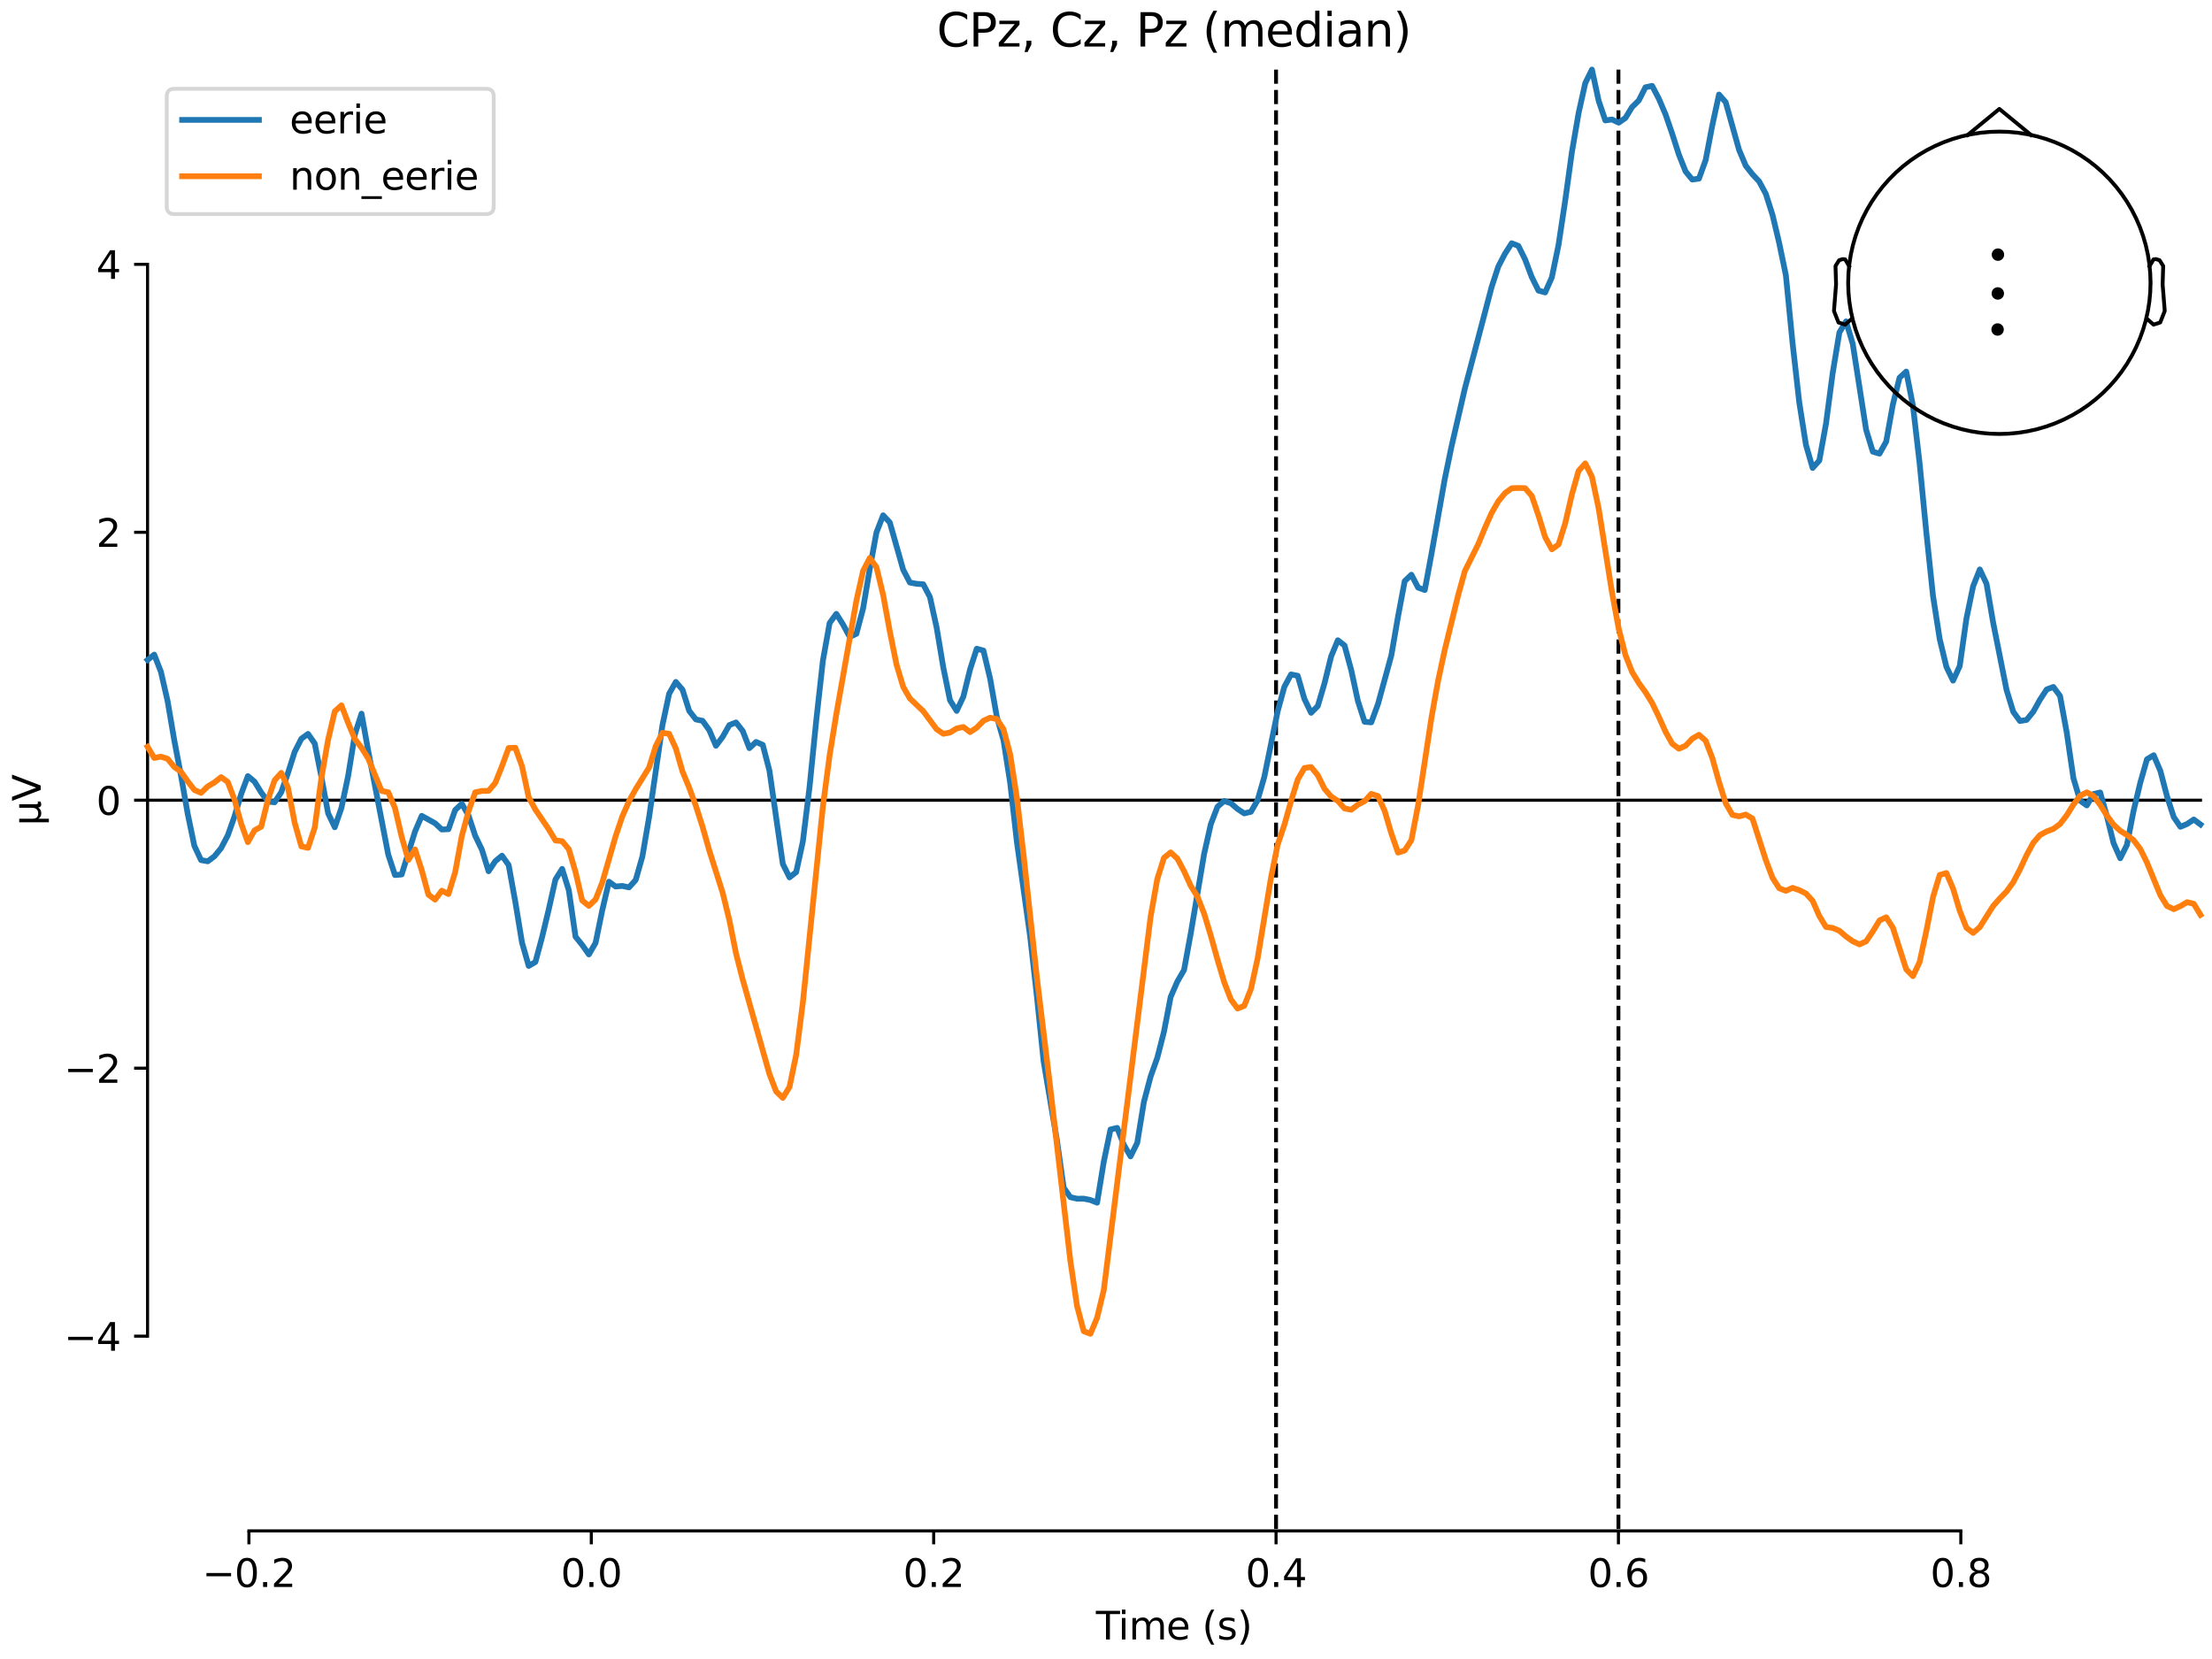 <?xml version="1.0" encoding="utf-8" standalone="no"?>
<!DOCTYPE svg PUBLIC "-//W3C//DTD SVG 1.1//EN"
  "http://www.w3.org/Graphics/SVG/1.1/DTD/svg11.dtd">
<svg xmlns:xlink="http://www.w3.org/1999/xlink" width="576pt" height="432pt" viewBox="0 0 576 432" xmlns="http://www.w3.org/2000/svg" version="1.1">
 <defs>
  <style type="text/css">*{stroke-linejoin: round; stroke-linecap: butt}</style>
 </defs>
 <g id="figure_1">
  <g id="patch_1">
   <path d="M 0 432 
L 576 432 
L 576 0 
L 0 0 
z
" style="fill: #ffffff"/>
  </g>
  <g id="axes_1">
   <g id="patch_2">
    <path d="M 38.421 398.644 
L 573 398.644 
L 573 18.118 
L 38.421 18.118 
L 38.421 398.644 
z
" style="fill: none; opacity: 0"/>
   </g>
   <g id="patch_3">
    <path d="M 38.421 347.937 
L 38.421 68.825 
" style="fill: none; stroke: #000000; stroke-width: 0.8; stroke-linejoin: miter; stroke-linecap: square"/>
   </g>
   <g id="LineCollection_1">
    <path d="M 332.282 18.118 
L 332.282 398.644 
" clip-path="url(#p0313fd67de)" style="fill: none; stroke-dasharray: 3.7,1.6; stroke-dashoffset: 0; stroke: #000000"/>
    <path d="M 421.437 18.118 
L 421.437 398.644 
" clip-path="url(#p0313fd67de)" style="fill: none; stroke-dasharray: 3.7,1.6; stroke-dashoffset: 0; stroke: #000000"/>
   </g>
   <g id="matplotlib.axis_1">
    <g id="xtick_1">
     <g id="line2d_1">
      <defs>
       <path id="mdc049f0c3b" d="M 0 0 
L 0 3.5 
" style="stroke: #000000; stroke-width: 0.8"/>
      </defs>
      <g>
       <use xlink:href="#mdc049f0c3b" x="64.819" y="398.644" style="stroke: #000000; stroke-width: 0.8"/>
      </g>
     </g>
     <g id="text_1">
      <!-- −0.2 -->
      <g transform="translate(52.677 413.242) scale(0.1 -0.1)">
       <defs>
        <path id="DejaVuSans-2212" d="M 678 2272 
L 4684 2272 
L 4684 1741 
L 678 1741 
L 678 2272 
z
" transform="scale(0.016)"/>
        <path id="DejaVuSans-30" d="M 2034 4250 
Q 1547 4250 1301 3770 
Q 1056 3291 1056 2328 
Q 1056 1369 1301 889 
Q 1547 409 2034 409 
Q 2525 409 2770 889 
Q 3016 1369 3016 2328 
Q 3016 3291 2770 3770 
Q 2525 4250 2034 4250 
z
M 2034 4750 
Q 2819 4750 3233 4129 
Q 3647 3509 3647 2328 
Q 3647 1150 3233 529 
Q 2819 -91 2034 -91 
Q 1250 -91 836 529 
Q 422 1150 422 2328 
Q 422 3509 836 4129 
Q 1250 4750 2034 4750 
z
" transform="scale(0.016)"/>
        <path id="DejaVuSans-2e" d="M 684 794 
L 1344 794 
L 1344 0 
L 684 0 
L 684 794 
z
" transform="scale(0.016)"/>
        <path id="DejaVuSans-32" d="M 1228 531 
L 3431 531 
L 3431 0 
L 469 0 
L 469 531 
Q 828 903 1448 1529 
Q 2069 2156 2228 2338 
Q 2531 2678 2651 2914 
Q 2772 3150 2772 3378 
Q 2772 3750 2511 3984 
Q 2250 4219 1831 4219 
Q 1534 4219 1204 4116 
Q 875 4013 500 3803 
L 500 4441 
Q 881 4594 1212 4672 
Q 1544 4750 1819 4750 
Q 2544 4750 2975 4387 
Q 3406 4025 3406 3419 
Q 3406 3131 3298 2873 
Q 3191 2616 2906 2266 
Q 2828 2175 2409 1742 
Q 1991 1309 1228 531 
z
" transform="scale(0.016)"/>
       </defs>
       <use xlink:href="#DejaVuSans-2212"/>
       <use xlink:href="#DejaVuSans-30" transform="translate(83.789 0)"/>
       <use xlink:href="#DejaVuSans-2e" transform="translate(147.412 0)"/>
       <use xlink:href="#DejaVuSans-32" transform="translate(179.199 0)"/>
      </g>
     </g>
    </g>
    <g id="xtick_2">
     <g id="line2d_2">
      <g>
       <use xlink:href="#mdc049f0c3b" x="153.973" y="398.644" style="stroke: #000000; stroke-width: 0.8"/>
      </g>
     </g>
     <g id="text_2">
      <!-- 0.0 -->
      <g transform="translate(146.022 413.242) scale(0.1 -0.1)">
       <use xlink:href="#DejaVuSans-30"/>
       <use xlink:href="#DejaVuSans-2e" transform="translate(63.623 0)"/>
       <use xlink:href="#DejaVuSans-30" transform="translate(95.41 0)"/>
      </g>
     </g>
    </g>
    <g id="xtick_3">
     <g id="line2d_3">
      <g>
       <use xlink:href="#mdc049f0c3b" x="243.128" y="398.644" style="stroke: #000000; stroke-width: 0.8"/>
      </g>
     </g>
     <g id="text_3">
      <!-- 0.2 -->
      <g transform="translate(235.176 413.242) scale(0.1 -0.1)">
       <use xlink:href="#DejaVuSans-30"/>
       <use xlink:href="#DejaVuSans-2e" transform="translate(63.623 0)"/>
       <use xlink:href="#DejaVuSans-32" transform="translate(95.41 0)"/>
      </g>
     </g>
    </g>
    <g id="xtick_4">
     <g id="line2d_4">
      <g>
       <use xlink:href="#mdc049f0c3b" x="332.282" y="398.644" style="stroke: #000000; stroke-width: 0.8"/>
      </g>
     </g>
     <g id="text_4">
      <!-- 0.4 -->
      <g transform="translate(324.331 413.242) scale(0.1 -0.1)">
       <defs>
        <path id="DejaVuSans-34" d="M 2419 4116 
L 825 1625 
L 2419 1625 
L 2419 4116 
z
M 2253 4666 
L 3047 4666 
L 3047 1625 
L 3713 1625 
L 3713 1100 
L 3047 1100 
L 3047 0 
L 2419 0 
L 2419 1100 
L 313 1100 
L 313 1709 
L 2253 4666 
z
" transform="scale(0.016)"/>
       </defs>
       <use xlink:href="#DejaVuSans-30"/>
       <use xlink:href="#DejaVuSans-2e" transform="translate(63.623 0)"/>
       <use xlink:href="#DejaVuSans-34" transform="translate(95.41 0)"/>
      </g>
     </g>
    </g>
    <g id="xtick_5">
     <g id="line2d_5">
      <g>
       <use xlink:href="#mdc049f0c3b" x="421.437" y="398.644" style="stroke: #000000; stroke-width: 0.8"/>
      </g>
     </g>
     <g id="text_5">
      <!-- 0.6 -->
      <g transform="translate(413.485 413.242) scale(0.1 -0.1)">
       <defs>
        <path id="DejaVuSans-36" d="M 2113 2584 
Q 1688 2584 1439 2293 
Q 1191 2003 1191 1497 
Q 1191 994 1439 701 
Q 1688 409 2113 409 
Q 2538 409 2786 701 
Q 3034 994 3034 1497 
Q 3034 2003 2786 2293 
Q 2538 2584 2113 2584 
z
M 3366 4563 
L 3366 3988 
Q 3128 4100 2886 4159 
Q 2644 4219 2406 4219 
Q 1781 4219 1451 3797 
Q 1122 3375 1075 2522 
Q 1259 2794 1537 2939 
Q 1816 3084 2150 3084 
Q 2853 3084 3261 2657 
Q 3669 2231 3669 1497 
Q 3669 778 3244 343 
Q 2819 -91 2113 -91 
Q 1303 -91 875 529 
Q 447 1150 447 2328 
Q 447 3434 972 4092 
Q 1497 4750 2381 4750 
Q 2619 4750 2861 4703 
Q 3103 4656 3366 4563 
z
" transform="scale(0.016)"/>
       </defs>
       <use xlink:href="#DejaVuSans-30"/>
       <use xlink:href="#DejaVuSans-2e" transform="translate(63.623 0)"/>
       <use xlink:href="#DejaVuSans-36" transform="translate(95.41 0)"/>
      </g>
     </g>
    </g>
    <g id="xtick_6">
     <g id="line2d_6">
      <g>
       <use xlink:href="#mdc049f0c3b" x="510.592" y="398.644" style="stroke: #000000; stroke-width: 0.8"/>
      </g>
     </g>
     <g id="text_6">
      <!-- 0.8 -->
      <g transform="translate(502.64 413.242) scale(0.1 -0.1)">
       <defs>
        <path id="DejaVuSans-38" d="M 2034 2216 
Q 1584 2216 1326 1975 
Q 1069 1734 1069 1313 
Q 1069 891 1326 650 
Q 1584 409 2034 409 
Q 2484 409 2743 651 
Q 3003 894 3003 1313 
Q 3003 1734 2745 1975 
Q 2488 2216 2034 2216 
z
M 1403 2484 
Q 997 2584 770 2862 
Q 544 3141 544 3541 
Q 544 4100 942 4425 
Q 1341 4750 2034 4750 
Q 2731 4750 3128 4425 
Q 3525 4100 3525 3541 
Q 3525 3141 3298 2862 
Q 3072 2584 2669 2484 
Q 3125 2378 3379 2068 
Q 3634 1759 3634 1313 
Q 3634 634 3220 271 
Q 2806 -91 2034 -91 
Q 1263 -91 848 271 
Q 434 634 434 1313 
Q 434 1759 690 2068 
Q 947 2378 1403 2484 
z
M 1172 3481 
Q 1172 3119 1398 2916 
Q 1625 2713 2034 2713 
Q 2441 2713 2670 2916 
Q 2900 3119 2900 3481 
Q 2900 3844 2670 4047 
Q 2441 4250 2034 4250 
Q 1625 4250 1398 4047 
Q 1172 3844 1172 3481 
z
" transform="scale(0.016)"/>
       </defs>
       <use xlink:href="#DejaVuSans-30"/>
       <use xlink:href="#DejaVuSans-2e" transform="translate(63.623 0)"/>
       <use xlink:href="#DejaVuSans-38" transform="translate(95.41 0)"/>
      </g>
     </g>
    </g>
    <g id="text_7">
     <!-- Time (s) -->
     <g transform="translate(285.381 426.92) scale(0.1 -0.1)">
      <defs>
       <path id="DejaVuSans-54" d="M -19 4666 
L 3928 4666 
L 3928 4134 
L 2272 4134 
L 2272 0 
L 1638 0 
L 1638 4134 
L -19 4134 
L -19 4666 
z
" transform="scale(0.016)"/>
       <path id="DejaVuSans-69" d="M 603 3500 
L 1178 3500 
L 1178 0 
L 603 0 
L 603 3500 
z
M 603 4863 
L 1178 4863 
L 1178 4134 
L 603 4134 
L 603 4863 
z
" transform="scale(0.016)"/>
       <path id="DejaVuSans-6d" d="M 3328 2828 
Q 3544 3216 3844 3400 
Q 4144 3584 4550 3584 
Q 5097 3584 5394 3201 
Q 5691 2819 5691 2113 
L 5691 0 
L 5113 0 
L 5113 2094 
Q 5113 2597 4934 2840 
Q 4756 3084 4391 3084 
Q 3944 3084 3684 2787 
Q 3425 2491 3425 1978 
L 3425 0 
L 2847 0 
L 2847 2094 
Q 2847 2600 2669 2842 
Q 2491 3084 2119 3084 
Q 1678 3084 1418 2786 
Q 1159 2488 1159 1978 
L 1159 0 
L 581 0 
L 581 3500 
L 1159 3500 
L 1159 2956 
Q 1356 3278 1631 3431 
Q 1906 3584 2284 3584 
Q 2666 3584 2933 3390 
Q 3200 3197 3328 2828 
z
" transform="scale(0.016)"/>
       <path id="DejaVuSans-65" d="M 3597 1894 
L 3597 1613 
L 953 1613 
Q 991 1019 1311 708 
Q 1631 397 2203 397 
Q 2534 397 2845 478 
Q 3156 559 3463 722 
L 3463 178 
Q 3153 47 2828 -22 
Q 2503 -91 2169 -91 
Q 1331 -91 842 396 
Q 353 884 353 1716 
Q 353 2575 817 3079 
Q 1281 3584 2069 3584 
Q 2775 3584 3186 3129 
Q 3597 2675 3597 1894 
z
M 3022 2063 
Q 3016 2534 2758 2815 
Q 2500 3097 2075 3097 
Q 1594 3097 1305 2825 
Q 1016 2553 972 2059 
L 3022 2063 
z
" transform="scale(0.016)"/>
       <path id="DejaVuSans-20" transform="scale(0.016)"/>
       <path id="DejaVuSans-28" d="M 1984 4856 
Q 1566 4138 1362 3434 
Q 1159 2731 1159 2009 
Q 1159 1288 1364 580 
Q 1569 -128 1984 -844 
L 1484 -844 
Q 1016 -109 783 600 
Q 550 1309 550 2009 
Q 550 2706 781 3412 
Q 1013 4119 1484 4856 
L 1984 4856 
z
" transform="scale(0.016)"/>
       <path id="DejaVuSans-73" d="M 2834 3397 
L 2834 2853 
Q 2591 2978 2328 3040 
Q 2066 3103 1784 3103 
Q 1356 3103 1142 2972 
Q 928 2841 928 2578 
Q 928 2378 1081 2264 
Q 1234 2150 1697 2047 
L 1894 2003 
Q 2506 1872 2764 1633 
Q 3022 1394 3022 966 
Q 3022 478 2636 193 
Q 2250 -91 1575 -91 
Q 1294 -91 989 -36 
Q 684 19 347 128 
L 347 722 
Q 666 556 975 473 
Q 1284 391 1588 391 
Q 1994 391 2212 530 
Q 2431 669 2431 922 
Q 2431 1156 2273 1281 
Q 2116 1406 1581 1522 
L 1381 1569 
Q 847 1681 609 1914 
Q 372 2147 372 2553 
Q 372 3047 722 3315 
Q 1072 3584 1716 3584 
Q 2034 3584 2315 3537 
Q 2597 3491 2834 3397 
z
" transform="scale(0.016)"/>
       <path id="DejaVuSans-29" d="M 513 4856 
L 1013 4856 
Q 1481 4119 1714 3412 
Q 1947 2706 1947 2009 
Q 1947 1309 1714 600 
Q 1481 -109 1013 -844 
L 513 -844 
Q 928 -128 1133 580 
Q 1338 1288 1338 2009 
Q 1338 2731 1133 3434 
Q 928 4138 513 4856 
z
" transform="scale(0.016)"/>
      </defs>
      <use xlink:href="#DejaVuSans-54"/>
      <use xlink:href="#DejaVuSans-69" transform="translate(57.959 0)"/>
      <use xlink:href="#DejaVuSans-6d" transform="translate(85.742 0)"/>
      <use xlink:href="#DejaVuSans-65" transform="translate(183.154 0)"/>
      <use xlink:href="#DejaVuSans-20" transform="translate(244.678 0)"/>
      <use xlink:href="#DejaVuSans-28" transform="translate(276.465 0)"/>
      <use xlink:href="#DejaVuSans-73" transform="translate(315.479 0)"/>
      <use xlink:href="#DejaVuSans-29" transform="translate(367.578 0)"/>
     </g>
    </g>
   </g>
   <g id="matplotlib.axis_2">
    <g id="ytick_1">
     <g id="line2d_7">
      <defs>
       <path id="m1fd6191453" d="M 0 0 
L -3.5 0 
" style="stroke: #000000; stroke-width: 0.8"/>
      </defs>
      <g>
       <use xlink:href="#m1fd6191453" x="38.421" y="347.937" style="stroke: #000000; stroke-width: 0.8"/>
      </g>
     </g>
     <g id="text_8">
      <!-- −4 -->
      <g transform="translate(16.678 351.736) scale(0.1 -0.1)">
       <use xlink:href="#DejaVuSans-2212"/>
       <use xlink:href="#DejaVuSans-34" transform="translate(83.789 0)"/>
      </g>
     </g>
    </g>
    <g id="ytick_2">
     <g id="line2d_8">
      <g>
       <use xlink:href="#m1fd6191453" x="38.421" y="278.159" style="stroke: #000000; stroke-width: 0.8"/>
      </g>
     </g>
     <g id="text_9">
      <!-- −2 -->
      <g transform="translate(16.678 281.958) scale(0.1 -0.1)">
       <use xlink:href="#DejaVuSans-2212"/>
       <use xlink:href="#DejaVuSans-32" transform="translate(83.789 0)"/>
      </g>
     </g>
    </g>
    <g id="ytick_3">
     <g id="line2d_9">
      <g>
       <use xlink:href="#m1fd6191453" x="38.421" y="208.381" style="stroke: #000000; stroke-width: 0.8"/>
      </g>
     </g>
     <g id="text_10">
      <!-- 0 -->
      <g transform="translate(25.058 212.18) scale(0.1 -0.1)">
       <use xlink:href="#DejaVuSans-30"/>
      </g>
     </g>
    </g>
    <g id="ytick_4">
     <g id="line2d_10">
      <g>
       <use xlink:href="#m1fd6191453" x="38.421" y="138.603" style="stroke: #000000; stroke-width: 0.8"/>
      </g>
     </g>
     <g id="text_11">
      <!-- 2 -->
      <g transform="translate(25.058 142.402) scale(0.1 -0.1)">
       <use xlink:href="#DejaVuSans-32"/>
      </g>
     </g>
    </g>
    <g id="ytick_5">
     <g id="line2d_11">
      <g>
       <use xlink:href="#m1fd6191453" x="38.421" y="68.825" style="stroke: #000000; stroke-width: 0.8"/>
      </g>
     </g>
     <g id="text_12">
      <!-- 4 -->
      <g transform="translate(25.058 72.624) scale(0.1 -0.1)">
       <use xlink:href="#DejaVuSans-34"/>
      </g>
     </g>
    </g>
    <g id="text_13">
     <!-- µV -->
     <g transform="translate(10.599 214.982) rotate(-90) scale(0.1 -0.1)">
      <defs>
       <path id="DejaVuSans-b5" d="M 544 -1331 
L 544 3500 
L 1119 3500 
L 1119 1325 
Q 1119 872 1334 640 
Q 1550 409 1972 409 
Q 2434 409 2667 671 
Q 2900 934 2900 1459 
L 2900 3500 
L 3475 3500 
L 3475 806 
Q 3475 619 3529 530 
Q 3584 441 3700 441 
Q 3728 441 3778 458 
Q 3828 475 3916 513 
L 3916 50 
Q 3788 -22 3673 -56 
Q 3559 -91 3450 -91 
Q 3234 -91 3106 31 
Q 2978 153 2931 403 
Q 2775 156 2548 32 
Q 2322 -91 2016 -91 
Q 1697 -91 1473 31 
Q 1250 153 1119 397 
L 1119 -1331 
L 544 -1331 
z
" transform="scale(0.016)"/>
       <path id="DejaVuSans-56" d="M 1831 0 
L 50 4666 
L 709 4666 
L 2188 738 
L 3669 4666 
L 4325 4666 
L 2547 0 
L 1831 0 
z
" transform="scale(0.016)"/>
      </defs>
      <use xlink:href="#DejaVuSans-b5"/>
      <use xlink:href="#DejaVuSans-56" transform="translate(63.623 0)"/>
     </g>
    </g>
   </g>
   <g id="patch_4">
    <path d="M 64.819 398.644 
L 510.592 398.644 
" style="fill: none; stroke: #000000; stroke-width: 0.8; stroke-linejoin: miter; stroke-linecap: square"/>
   </g>
   <g id="patch_5">
    <path d="M 38.421 208.381 
L 573 208.381 
" style="fill: none; stroke: #000000; stroke-width: 0.8; stroke-linejoin: miter; stroke-linecap: square"/>
   </g>
   <g id="text_14">
    <!-- CPz, Cz, Pz (median) -->
    <g transform="translate(243.94 12.118) scale(0.12 -0.12)">
     <defs>
      <path id="DejaVuSans-43" d="M 4122 4306 
L 4122 3641 
Q 3803 3938 3442 4084 
Q 3081 4231 2675 4231 
Q 1875 4231 1450 3742 
Q 1025 3253 1025 2328 
Q 1025 1406 1450 917 
Q 1875 428 2675 428 
Q 3081 428 3442 575 
Q 3803 722 4122 1019 
L 4122 359 
Q 3791 134 3420 21 
Q 3050 -91 2638 -91 
Q 1578 -91 968 557 
Q 359 1206 359 2328 
Q 359 3453 968 4101 
Q 1578 4750 2638 4750 
Q 3056 4750 3426 4639 
Q 3797 4528 4122 4306 
z
" transform="scale(0.016)"/>
      <path id="DejaVuSans-50" d="M 1259 4147 
L 1259 2394 
L 2053 2394 
Q 2494 2394 2734 2622 
Q 2975 2850 2975 3272 
Q 2975 3691 2734 3919 
Q 2494 4147 2053 4147 
L 1259 4147 
z
M 628 4666 
L 2053 4666 
Q 2838 4666 3239 4311 
Q 3641 3956 3641 3272 
Q 3641 2581 3239 2228 
Q 2838 1875 2053 1875 
L 1259 1875 
L 1259 0 
L 628 0 
L 628 4666 
z
" transform="scale(0.016)"/>
      <path id="DejaVuSans-7a" d="M 353 3500 
L 3084 3500 
L 3084 2975 
L 922 459 
L 3084 459 
L 3084 0 
L 275 0 
L 275 525 
L 2438 3041 
L 353 3041 
L 353 3500 
z
" transform="scale(0.016)"/>
      <path id="DejaVuSans-2c" d="M 750 794 
L 1409 794 
L 1409 256 
L 897 -744 
L 494 -744 
L 750 256 
L 750 794 
z
" transform="scale(0.016)"/>
      <path id="DejaVuSans-64" d="M 2906 2969 
L 2906 4863 
L 3481 4863 
L 3481 0 
L 2906 0 
L 2906 525 
Q 2725 213 2448 61 
Q 2172 -91 1784 -91 
Q 1150 -91 751 415 
Q 353 922 353 1747 
Q 353 2572 751 3078 
Q 1150 3584 1784 3584 
Q 2172 3584 2448 3432 
Q 2725 3281 2906 2969 
z
M 947 1747 
Q 947 1113 1208 752 
Q 1469 391 1925 391 
Q 2381 391 2643 752 
Q 2906 1113 2906 1747 
Q 2906 2381 2643 2742 
Q 2381 3103 1925 3103 
Q 1469 3103 1208 2742 
Q 947 2381 947 1747 
z
" transform="scale(0.016)"/>
      <path id="DejaVuSans-61" d="M 2194 1759 
Q 1497 1759 1228 1600 
Q 959 1441 959 1056 
Q 959 750 1161 570 
Q 1363 391 1709 391 
Q 2188 391 2477 730 
Q 2766 1069 2766 1631 
L 2766 1759 
L 2194 1759 
z
M 3341 1997 
L 3341 0 
L 2766 0 
L 2766 531 
Q 2569 213 2275 61 
Q 1981 -91 1556 -91 
Q 1019 -91 701 211 
Q 384 513 384 1019 
Q 384 1609 779 1909 
Q 1175 2209 1959 2209 
L 2766 2209 
L 2766 2266 
Q 2766 2663 2505 2880 
Q 2244 3097 1772 3097 
Q 1472 3097 1187 3025 
Q 903 2953 641 2809 
L 641 3341 
Q 956 3463 1253 3523 
Q 1550 3584 1831 3584 
Q 2591 3584 2966 3190 
Q 3341 2797 3341 1997 
z
" transform="scale(0.016)"/>
      <path id="DejaVuSans-6e" d="M 3513 2113 
L 3513 0 
L 2938 0 
L 2938 2094 
Q 2938 2591 2744 2837 
Q 2550 3084 2163 3084 
Q 1697 3084 1428 2787 
Q 1159 2491 1159 1978 
L 1159 0 
L 581 0 
L 581 3500 
L 1159 3500 
L 1159 2956 
Q 1366 3272 1645 3428 
Q 1925 3584 2291 3584 
Q 2894 3584 3203 3211 
Q 3513 2838 3513 2113 
z
" transform="scale(0.016)"/>
     </defs>
     <use xlink:href="#DejaVuSans-43"/>
     <use xlink:href="#DejaVuSans-50" transform="translate(69.824 0)"/>
     <use xlink:href="#DejaVuSans-7a" transform="translate(130.127 0)"/>
     <use xlink:href="#DejaVuSans-2c" transform="translate(182.617 0)"/>
     <use xlink:href="#DejaVuSans-20" transform="translate(214.404 0)"/>
     <use xlink:href="#DejaVuSans-43" transform="translate(246.191 0)"/>
     <use xlink:href="#DejaVuSans-7a" transform="translate(316.016 0)"/>
     <use xlink:href="#DejaVuSans-2c" transform="translate(368.506 0)"/>
     <use xlink:href="#DejaVuSans-20" transform="translate(400.293 0)"/>
     <use xlink:href="#DejaVuSans-50" transform="translate(432.08 0)"/>
     <use xlink:href="#DejaVuSans-7a" transform="translate(492.383 0)"/>
     <use xlink:href="#DejaVuSans-20" transform="translate(544.873 0)"/>
     <use xlink:href="#DejaVuSans-28" transform="translate(576.66 0)"/>
     <use xlink:href="#DejaVuSans-6d" transform="translate(615.674 0)"/>
     <use xlink:href="#DejaVuSans-65" transform="translate(713.086 0)"/>
     <use xlink:href="#DejaVuSans-64" transform="translate(774.609 0)"/>
     <use xlink:href="#DejaVuSans-69" transform="translate(838.086 0)"/>
     <use xlink:href="#DejaVuSans-61" transform="translate(865.869 0)"/>
     <use xlink:href="#DejaVuSans-6e" transform="translate(927.148 0)"/>
     <use xlink:href="#DejaVuSans-29" transform="translate(990.527 0)"/>
    </g>
   </g>
   <g id="legend_1">
    <g id="patch_6">
     <path d="M 45.421 55.753 
L 126.563 55.753 
Q 128.563 55.753 128.563 53.753 
L 128.563 25.118 
Q 128.563 23.118 126.563 23.118 
L 45.421 23.118 
Q 43.421 23.118 43.421 25.118 
L 43.421 53.753 
Q 43.421 55.753 45.421 55.753 
z
" style="fill: #ffffff; opacity: 0.8; stroke: #cccccc; stroke-linejoin: miter"/>
    </g>
    <g id="line2d_12">
     <path d="M 47.421 31.217 
L 57.421 31.217 
L 67.421 31.217 
" style="fill: none; stroke: #1f77b4; stroke-width: 1.5; stroke-linecap: square"/>
    </g>
    <g id="text_15">
     <!-- eerie -->
     <g transform="translate(75.421 34.717) scale(0.1 -0.1)">
      <defs>
       <path id="DejaVuSans-72" d="M 2631 2963 
Q 2534 3019 2420 3045 
Q 2306 3072 2169 3072 
Q 1681 3072 1420 2755 
Q 1159 2438 1159 1844 
L 1159 0 
L 581 0 
L 581 3500 
L 1159 3500 
L 1159 2956 
Q 1341 3275 1631 3429 
Q 1922 3584 2338 3584 
Q 2397 3584 2469 3576 
Q 2541 3569 2628 3553 
L 2631 2963 
z
" transform="scale(0.016)"/>
      </defs>
      <use xlink:href="#DejaVuSans-65"/>
      <use xlink:href="#DejaVuSans-65" transform="translate(61.523 0)"/>
      <use xlink:href="#DejaVuSans-72" transform="translate(123.047 0)"/>
      <use xlink:href="#DejaVuSans-69" transform="translate(164.16 0)"/>
      <use xlink:href="#DejaVuSans-65" transform="translate(191.943 0)"/>
     </g>
    </g>
    <g id="line2d_13">
     <path d="M 47.421 45.895 
L 57.421 45.895 
L 67.421 45.895 
" style="fill: none; stroke: #ff7f0e; stroke-width: 1.5; stroke-linecap: square"/>
    </g>
    <g id="text_16">
     <!-- non_eerie -->
     <g transform="translate(75.421 49.395) scale(0.1 -0.1)">
      <defs>
       <path id="DejaVuSans-6f" d="M 1959 3097 
Q 1497 3097 1228 2736 
Q 959 2375 959 1747 
Q 959 1119 1226 758 
Q 1494 397 1959 397 
Q 2419 397 2687 759 
Q 2956 1122 2956 1747 
Q 2956 2369 2687 2733 
Q 2419 3097 1959 3097 
z
M 1959 3584 
Q 2709 3584 3137 3096 
Q 3566 2609 3566 1747 
Q 3566 888 3137 398 
Q 2709 -91 1959 -91 
Q 1206 -91 779 398 
Q 353 888 353 1747 
Q 353 2609 779 3096 
Q 1206 3584 1959 3584 
z
" transform="scale(0.016)"/>
       <path id="DejaVuSans-5f" d="M 3263 -1063 
L 3263 -1509 
L -63 -1509 
L -63 -1063 
L 3263 -1063 
z
" transform="scale(0.016)"/>
      </defs>
      <use xlink:href="#DejaVuSans-6e"/>
      <use xlink:href="#DejaVuSans-6f" transform="translate(63.379 0)"/>
      <use xlink:href="#DejaVuSans-6e" transform="translate(124.561 0)"/>
      <use xlink:href="#DejaVuSans-5f" transform="translate(187.939 0)"/>
      <use xlink:href="#DejaVuSans-65" transform="translate(237.939 0)"/>
      <use xlink:href="#DejaVuSans-65" transform="translate(299.463 0)"/>
      <use xlink:href="#DejaVuSans-72" transform="translate(360.986 0)"/>
      <use xlink:href="#DejaVuSans-69" transform="translate(402.1 0)"/>
      <use xlink:href="#DejaVuSans-65" transform="translate(429.883 0)"/>
     </g>
    </g>
   </g>
   <g id="line2d_14">
    <path d="M 38.421 171.851 
L 40.162 170.458 
L 41.903 174.933 
L 43.644 182.56 
L 45.386 192.808 
L 47.127 201.943 
L 48.868 211.855 
L 50.61 220.256 
L 52.351 223.968 
L 54.092 224.286 
L 55.834 222.985 
L 57.575 220.846 
L 59.316 217.533 
L 61.057 212.616 
L 62.799 206.77 
L 64.54 202.09 
L 66.281 203.534 
L 68.023 206.366 
L 69.764 208.725 
L 71.505 208.919 
L 73.247 206.272 
L 74.988 201.28 
L 76.729 195.785 
L 78.47 192.37 
L 80.212 191.107 
L 81.953 193.614 
L 83.694 202.331 
L 85.436 211.76 
L 87.177 215.42 
L 88.918 210.333 
L 90.66 202.03 
L 92.401 191.263 
L 94.142 185.835 
L 95.883 195.522 
L 101.107 222.568 
L 102.849 227.865 
L 104.59 227.714 
L 108.073 216.525 
L 109.814 212.442 
L 113.296 214.374 
L 115.038 216 
L 116.779 215.922 
L 118.52 210.936 
L 120.262 209.304 
L 122.003 212.349 
L 123.744 217.636 
L 125.486 221.253 
L 127.227 226.874 
L 128.968 224.262 
L 130.709 222.811 
L 132.451 225.249 
L 134.192 234.873 
L 135.933 245.46 
L 137.675 251.527 
L 139.416 250.504 
L 141.157 244.032 
L 142.899 236.776 
L 144.64 229.017 
L 146.381 226.253 
L 148.122 231.844 
L 149.864 243.912 
L 151.605 246.069 
L 153.346 248.53 
L 155.088 245.523 
L 156.829 237.029 
L 158.57 229.593 
L 160.312 230.845 
L 162.053 230.695 
L 163.794 231.075 
L 165.535 229.138 
L 167.277 223.021 
L 169.018 212.814 
L 172.501 188.807 
L 174.242 180.642 
L 175.983 177.571 
L 177.725 179.597 
L 179.466 185.114 
L 181.207 187.337 
L 182.948 187.697 
L 184.69 190.119 
L 186.431 194.195 
L 188.172 191.88 
L 189.914 188.816 
L 191.655 188.118 
L 193.396 190.33 
L 195.138 194.818 
L 196.879 193.202 
L 198.62 193.955 
L 200.361 200.686 
L 203.844 224.967 
L 205.585 228.469 
L 207.327 227.096 
L 209.068 219.088 
L 210.809 204.878 
L 212.551 187.582 
L 214.292 171.956 
L 216.033 162.233 
L 217.774 159.847 
L 219.516 162.61 
L 221.257 165.841 
L 222.998 165.047 
L 224.74 158.481 
L 226.481 148.175 
L 228.222 138.671 
L 229.964 134.178 
L 231.705 136.048 
L 235.187 148.355 
L 236.929 151.689 
L 238.67 152.021 
L 240.411 152.136 
L 242.153 155.468 
L 243.894 163.39 
L 245.635 173.816 
L 247.377 182.348 
L 249.118 185.119 
L 250.859 181.404 
L 252.6 174.309 
L 254.342 168.926 
L 256.083 169.405 
L 257.824 176.705 
L 259.566 186.639 
L 261.307 192.747 
L 263.048 203.844 
L 264.79 219.189 
L 268.272 244.019 
L 270.013 259.515 
L 271.755 276.37 
L 275.237 297.009 
L 276.979 309.283 
L 278.72 311.744 
L 280.461 312.142 
L 282.203 312.129 
L 283.944 312.484 
L 285.685 313.177 
L 287.427 302.492 
L 289.168 294.113 
L 290.909 293.697 
L 292.65 298.115 
L 294.392 301.121 
L 296.133 297.595 
L 297.874 286.906 
L 299.616 280.333 
L 301.357 275.44 
L 303.098 268.649 
L 304.84 259.597 
L 306.581 255.585 
L 308.322 252.589 
L 310.063 243.1 
L 313.546 222.389 
L 315.287 214.636 
L 317.029 210.076 
L 318.77 208.565 
L 320.511 209.166 
L 322.253 210.651 
L 323.994 211.805 
L 325.735 211.391 
L 327.476 208.379 
L 329.218 202.327 
L 332.7 185.219 
L 334.442 178.839 
L 336.183 175.621 
L 337.924 175.966 
L 339.666 182.002 
L 341.407 185.615 
L 343.148 183.86 
L 344.889 177.976 
L 346.631 170.907 
L 348.372 166.717 
L 350.113 168.075 
L 351.855 174.489 
L 353.596 182.544 
L 355.337 187.959 
L 357.079 188.104 
L 358.82 183.347 
L 362.302 170.655 
L 364.044 160.55 
L 365.785 151.312 
L 367.526 149.652 
L 369.268 153.006 
L 371.009 153.636 
L 372.75 144.259 
L 376.233 124.632 
L 377.974 116.234 
L 381.457 101.137 
L 384.939 87.96 
L 388.422 74.711 
L 390.163 69.393 
L 391.905 66.042 
L 393.646 63.339 
L 395.387 64.035 
L 397.128 67.55 
L 398.87 72.144 
L 400.611 75.663 
L 402.352 76.152 
L 404.094 72.242 
L 405.835 63.791 
L 407.576 52.24 
L 409.318 39.621 
L 411.059 29.481 
L 412.8 21.638 
L 414.541 18.118 
L 416.283 26.237 
L 418.024 31.362 
L 419.765 31.115 
L 421.507 31.943 
L 423.248 30.73 
L 424.989 27.883 
L 426.731 26.174 
L 428.472 22.728 
L 430.213 22.36 
L 431.954 25.697 
L 433.696 29.774 
L 435.437 34.828 
L 437.178 40.254 
L 438.92 44.641 
L 440.661 46.757 
L 442.402 46.515 
L 444.144 41.714 
L 445.885 32.617 
L 447.626 24.613 
L 449.367 26.616 
L 452.85 39.035 
L 454.591 43.158 
L 456.333 45.381 
L 458.074 47.236 
L 459.815 50.483 
L 461.557 55.951 
L 463.298 63.28 
L 465.039 71.679 
L 466.78 89.331 
L 468.522 104.764 
L 470.263 115.842 
L 472.004 121.857 
L 473.746 119.921 
L 475.487 110.324 
L 477.228 97.143 
L 478.97 86.584 
L 480.711 83.684 
L 482.452 89.552 
L 485.935 111.928 
L 487.676 117.615 
L 489.417 118.131 
L 491.159 114.996 
L 492.9 105.336 
L 494.641 98.346 
L 496.383 96.753 
L 498.124 105.617 
L 499.865 120.668 
L 501.606 138.604 
L 503.348 155.143 
L 505.089 166.382 
L 506.83 173.622 
L 508.572 177.237 
L 510.313 173.423 
L 512.054 161.084 
L 513.796 152.651 
L 515.537 148.278 
L 517.278 151.986 
L 519.019 162.162 
L 522.502 179.664 
L 524.243 185.338 
L 525.985 187.751 
L 527.726 187.464 
L 529.467 185.317 
L 531.209 182.19 
L 532.95 179.532 
L 534.691 178.881 
L 536.432 181.229 
L 538.174 190.757 
L 539.915 202.643 
L 541.656 208.49 
L 543.398 209.731 
L 545.139 206.773 
L 546.88 206.353 
L 548.622 212.52 
L 550.363 219.533 
L 552.104 223.489 
L 553.845 220.013 
L 555.587 211.095 
L 557.328 203.812 
L 559.069 197.705 
L 560.811 196.664 
L 562.552 200.743 
L 564.293 207.381 
L 566.035 212.756 
L 567.776 215.302 
L 569.517 214.567 
L 571.258 213.398 
L 573 214.694 
L 573 214.694 
" style="fill: none; stroke: #1f77b4; stroke-width: 1.5; stroke-linecap: square"/>
   </g>
   <g id="line2d_15">
    <path d="M 38.421 194.461 
L 40.162 197.364 
L 41.903 197.027 
L 43.644 197.602 
L 45.386 199.724 
L 47.127 200.953 
L 48.868 203.44 
L 50.61 205.703 
L 52.351 206.461 
L 54.092 204.784 
L 55.834 203.74 
L 57.575 202.363 
L 59.316 203.637 
L 61.057 208.196 
L 62.799 214.47 
L 64.54 219.296 
L 66.281 216.215 
L 68.023 215.252 
L 69.764 208.261 
L 71.505 203.181 
L 73.247 201.249 
L 74.988 205.118 
L 76.729 214.235 
L 78.47 220.394 
L 80.212 220.776 
L 81.953 215.508 
L 83.694 202.548 
L 85.436 192.648 
L 87.177 185.236 
L 88.918 183.666 
L 90.66 188.254 
L 92.401 192.434 
L 94.142 194.703 
L 95.883 197.505 
L 99.366 205.95 
L 101.107 206.309 
L 102.849 210.404 
L 104.59 217.895 
L 106.331 223.928 
L 108.073 221.183 
L 109.814 226.585 
L 111.555 232.966 
L 113.296 234.259 
L 115.038 231.933 
L 116.779 232.808 
L 118.52 227.139 
L 120.262 217.668 
L 122.003 211.257 
L 123.744 206.325 
L 125.486 205.96 
L 127.227 205.937 
L 128.968 203.882 
L 130.709 199.512 
L 132.451 194.776 
L 134.192 194.714 
L 135.933 199.525 
L 137.675 207.619 
L 139.416 210.815 
L 142.899 215.95 
L 144.64 218.86 
L 146.381 219.036 
L 148.122 221.137 
L 149.864 227.055 
L 151.605 234.492 
L 153.346 235.885 
L 155.088 234.203 
L 156.829 229.799 
L 160.312 217.736 
L 162.053 212.586 
L 163.794 208.631 
L 165.535 205.482 
L 169.018 199.867 
L 170.759 194.286 
L 172.501 190.827 
L 174.242 191.078 
L 175.983 194.894 
L 177.725 200.911 
L 179.466 205.107 
L 181.207 209.85 
L 182.948 215.311 
L 184.69 221.456 
L 188.172 232.441 
L 189.914 239.568 
L 191.655 248.261 
L 193.396 255.051 
L 200.361 279.669 
L 202.103 284.216 
L 203.844 285.884 
L 205.585 283.037 
L 207.327 274.65 
L 209.068 261.008 
L 214.292 209.884 
L 216.033 196.692 
L 217.774 185.962 
L 222.998 156.45 
L 224.74 148.671 
L 226.481 145.308 
L 228.222 147.658 
L 229.964 154.907 
L 231.705 164.405 
L 233.446 173.033 
L 235.187 178.86 
L 236.929 181.871 
L 240.411 185.188 
L 243.894 189.886 
L 245.635 191.076 
L 247.377 190.752 
L 249.118 189.685 
L 250.859 189.307 
L 252.6 190.638 
L 254.342 189.487 
L 256.083 187.69 
L 257.824 186.887 
L 259.566 187.225 
L 261.307 189.883 
L 263.048 196.454 
L 264.79 207.685 
L 266.531 222.622 
L 270.013 254.602 
L 273.496 283.306 
L 278.72 328.327 
L 280.461 340.086 
L 282.203 346.647 
L 283.944 347.319 
L 285.685 343.136 
L 287.427 335.901 
L 299.616 238.711 
L 301.357 228.89 
L 303.098 223.373 
L 304.84 221.964 
L 306.581 223.566 
L 308.322 226.841 
L 310.063 230.664 
L 311.805 233.445 
L 313.546 237.886 
L 315.287 243.626 
L 317.029 249.88 
L 318.77 255.718 
L 320.511 260.255 
L 322.253 262.614 
L 323.994 261.914 
L 325.735 257.541 
L 327.476 249.594 
L 330.959 228.576 
L 332.7 219.94 
L 334.442 214.806 
L 336.183 208.614 
L 337.924 203.005 
L 339.666 199.986 
L 341.407 199.726 
L 343.148 201.862 
L 344.889 205.38 
L 346.631 207.423 
L 348.372 208.553 
L 350.113 210.515 
L 351.855 210.854 
L 353.596 209.538 
L 355.337 208.623 
L 357.079 206.727 
L 358.82 207.288 
L 360.561 211.146 
L 362.302 217.027 
L 364.044 222.024 
L 365.785 221.462 
L 367.526 218.773 
L 369.268 209.691 
L 372.75 186.887 
L 374.492 177.193 
L 376.233 169.126 
L 379.715 154.938 
L 381.457 148.678 
L 384.939 141.685 
L 386.681 137.449 
L 388.422 133.554 
L 390.163 130.526 
L 391.905 128.4 
L 393.646 127.146 
L 395.387 127.065 
L 397.128 127.12 
L 398.87 129.115 
L 400.611 134.205 
L 402.352 139.86 
L 404.094 143.037 
L 405.835 141.784 
L 407.576 136.264 
L 409.318 128.751 
L 411.059 122.601 
L 412.8 120.66 
L 414.541 124.159 
L 416.283 132.381 
L 419.765 154.307 
L 421.507 163.693 
L 423.248 170.534 
L 424.989 174.971 
L 426.731 177.841 
L 428.472 180.236 
L 430.213 183.062 
L 431.954 186.654 
L 433.696 190.543 
L 435.437 193.66 
L 437.178 194.963 
L 438.92 194.197 
L 440.661 192.355 
L 442.402 191.333 
L 444.144 192.875 
L 445.885 197.402 
L 447.626 203.611 
L 449.367 209.159 
L 451.109 212.181 
L 452.85 212.58 
L 454.591 212.104 
L 456.333 213.146 
L 459.815 223.965 
L 461.557 228.576 
L 463.298 231.301 
L 465.039 231.964 
L 466.78 231.196 
L 468.522 231.794 
L 470.263 232.664 
L 472.004 234.563 
L 473.746 238.529 
L 475.487 241.385 
L 477.228 241.633 
L 478.97 242.37 
L 480.711 243.874 
L 482.452 245.109 
L 484.193 245.916 
L 485.935 245.115 
L 487.676 242.547 
L 489.417 239.68 
L 491.159 238.858 
L 492.9 241.567 
L 496.383 252.431 
L 498.124 254.186 
L 499.865 250.5 
L 501.606 242.46 
L 503.348 233.598 
L 505.089 227.842 
L 506.83 227.33 
L 508.572 231.376 
L 510.313 237.171 
L 512.054 241.597 
L 513.796 242.928 
L 515.537 241.414 
L 519.019 235.901 
L 520.761 233.926 
L 522.502 232.135 
L 524.243 229.731 
L 525.985 226.4 
L 527.726 222.664 
L 529.467 219.455 
L 531.209 217.438 
L 532.95 216.503 
L 534.691 215.846 
L 536.432 214.568 
L 538.174 212.3 
L 539.915 209.506 
L 541.656 207.193 
L 543.398 206.32 
L 545.139 207.252 
L 546.88 209.57 
L 548.622 212.356 
L 550.363 214.738 
L 552.104 216.335 
L 553.845 217.443 
L 555.587 218.78 
L 557.328 221.084 
L 559.069 224.629 
L 562.552 233.128 
L 564.293 235.922 
L 566.035 236.742 
L 567.776 235.957 
L 569.517 234.923 
L 571.258 235.351 
L 573 238.228 
L 573 238.228 
" style="fill: none; stroke: #ff7f0e; stroke-width: 1.5; stroke-linecap: square"/>
   </g>
  </g>
  <g id="axes_2">
   <g id="PathCollection_1">
    <defs>
     <path id="C0_0_06edab5012" d="M 0 1.118 
C 0.297 1.118 0.581 1 0.791 0.791 
C 1 0.581 1.118 0.297 1.118 -0 
C 1.118 -0.297 1 -0.581 0.791 -0.791 
C 0.581 -1 0.297 -1.118 0 -1.118 
C -0.297 -1.118 -0.581 -1 -0.791 -0.791 
C -1 -0.581 -1.118 -0.297 -1.118 0 
C -1.118 0.297 -1 0.581 -0.791 0.791 
C -0.581 1 -0.297 1.118 0 1.118 
z
"/>
    </defs>
    <g clip-path="url(#p9ae095ee9a)">
     <use xlink:href="#C0_0_06edab5012" x="520.223" y="76.414" style="stroke: #000000"/>
    </g>
    <g clip-path="url(#p9ae095ee9a)">
     <use xlink:href="#C0_0_06edab5012" x="520.166" y="85.801" style="stroke: #000000"/>
    </g>
    <g clip-path="url(#p9ae095ee9a)">
     <use xlink:href="#C0_0_06edab5012" x="520.261" y="66.305" style="stroke: #000000"/>
    </g>
   </g>
   <g id="matplotlib.axis_3"/>
   <g id="matplotlib.axis_4"/>
   <g id="line2d_16">
    <path d="M 559.993 73.637 
L 559.915 71.165 
L 559.682 68.703 
L 559.295 66.26 
L 558.756 63.846 
L 558.066 61.471 
L 557.228 59.145 
L 556.246 56.875 
L 555.123 54.671 
L 553.864 52.543 
L 552.474 50.497 
L 550.958 48.543 
L 549.323 46.688 
L 547.574 44.939 
L 545.719 43.304 
L 543.765 41.788 
L 541.719 40.398 
L 539.591 39.139 
L 537.387 38.016 
L 535.118 37.034 
L 532.791 36.196 
L 530.416 35.506 
L 528.002 34.967 
L 525.56 34.58 
L 523.097 34.347 
L 520.626 34.27 
L 518.154 34.347 
L 515.692 34.58 
L 513.249 34.967 
L 510.835 35.506 
L 508.461 36.196 
L 506.134 37.034 
L 503.864 38.016 
L 501.66 39.139 
L 499.532 40.398 
L 497.486 41.788 
L 495.532 43.304 
L 493.677 44.939 
L 491.928 46.688 
L 490.293 48.543 
L 488.777 50.497 
L 487.387 52.543 
L 486.128 54.671 
L 485.005 56.875 
L 484.023 59.145 
L 483.185 61.471 
L 482.495 63.846 
L 481.956 66.26 
L 481.569 68.703 
L 481.336 71.165 
L 481.259 73.637 
L 481.336 76.108 
L 481.569 78.571 
L 481.956 81.013 
L 482.495 83.427 
L 483.185 85.802 
L 484.023 88.128 
L 485.005 90.398 
L 486.128 92.602 
L 487.387 94.73 
L 488.777 96.776 
L 490.293 98.73 
L 491.928 100.585 
L 493.677 102.334 
L 495.532 103.969 
L 497.486 105.485 
L 499.532 106.875 
L 501.66 108.134 
L 503.864 109.257 
L 506.134 110.239 
L 508.461 111.077 
L 510.835 111.767 
L 513.249 112.306 
L 515.692 112.693 
L 518.154 112.926 
L 520.626 113.003 
L 523.097 112.926 
L 525.56 112.693 
L 528.002 112.306 
L 530.416 111.767 
L 532.791 111.077 
L 535.118 110.239 
L 537.387 109.257 
L 539.591 108.134 
L 541.719 106.875 
L 543.765 105.485 
L 545.719 103.969 
L 547.574 102.334 
L 549.323 100.585 
L 550.958 98.73 
L 552.474 96.776 
L 553.864 94.73 
L 555.123 92.602 
L 556.246 90.398 
L 557.228 88.128 
L 558.066 85.802 
L 558.756 83.427 
L 559.295 81.013 
L 559.682 78.571 
L 559.915 76.108 
L 559.993 73.637 
" style="fill: none; stroke: #000000; stroke-linecap: square"/>
   </g>
   <g id="line2d_17">
    <path d="M 512.381 35.143 
L 520.626 28.365 
L 528.871 35.143 
" style="fill: none; stroke: #000000; stroke-linecap: square"/>
   </g>
   <g id="line2d_18">
    <path d="M 481.495 69.267 
L 480.471 67.535 
L 479.841 67.472 
L 478.905 67.763 
L 477.96 69.267 
L 478.109 74.07 
L 477.558 80.975 
L 478.739 83.974 
L 480.471 84.533 
L 482.125 83.077 
" style="fill: none; stroke: #000000; stroke-linecap: square"/>
   </g>
   <g id="line2d_19">
    <path d="M 559.756 69.267 
L 560.78 67.535 
L 561.41 67.472 
L 562.347 67.763 
L 563.291 69.267 
L 563.142 74.07 
L 563.693 80.975 
L 562.512 83.974 
L 560.78 84.533 
L 559.126 83.077 
" style="fill: none; stroke: #000000; stroke-linecap: square"/>
   </g>
  </g>
 </g>
 <defs>
  <clipPath id="p0313fd67de">
   <rect x="38.421" y="18.118" width="534.579" height="380.525"/>
  </clipPath>
  <clipPath id="p9ae095ee9a">
   <rect x="473.251" y="24.133" width="94.748" height="93.103"/>
  </clipPath>
 </defs>
</svg>
